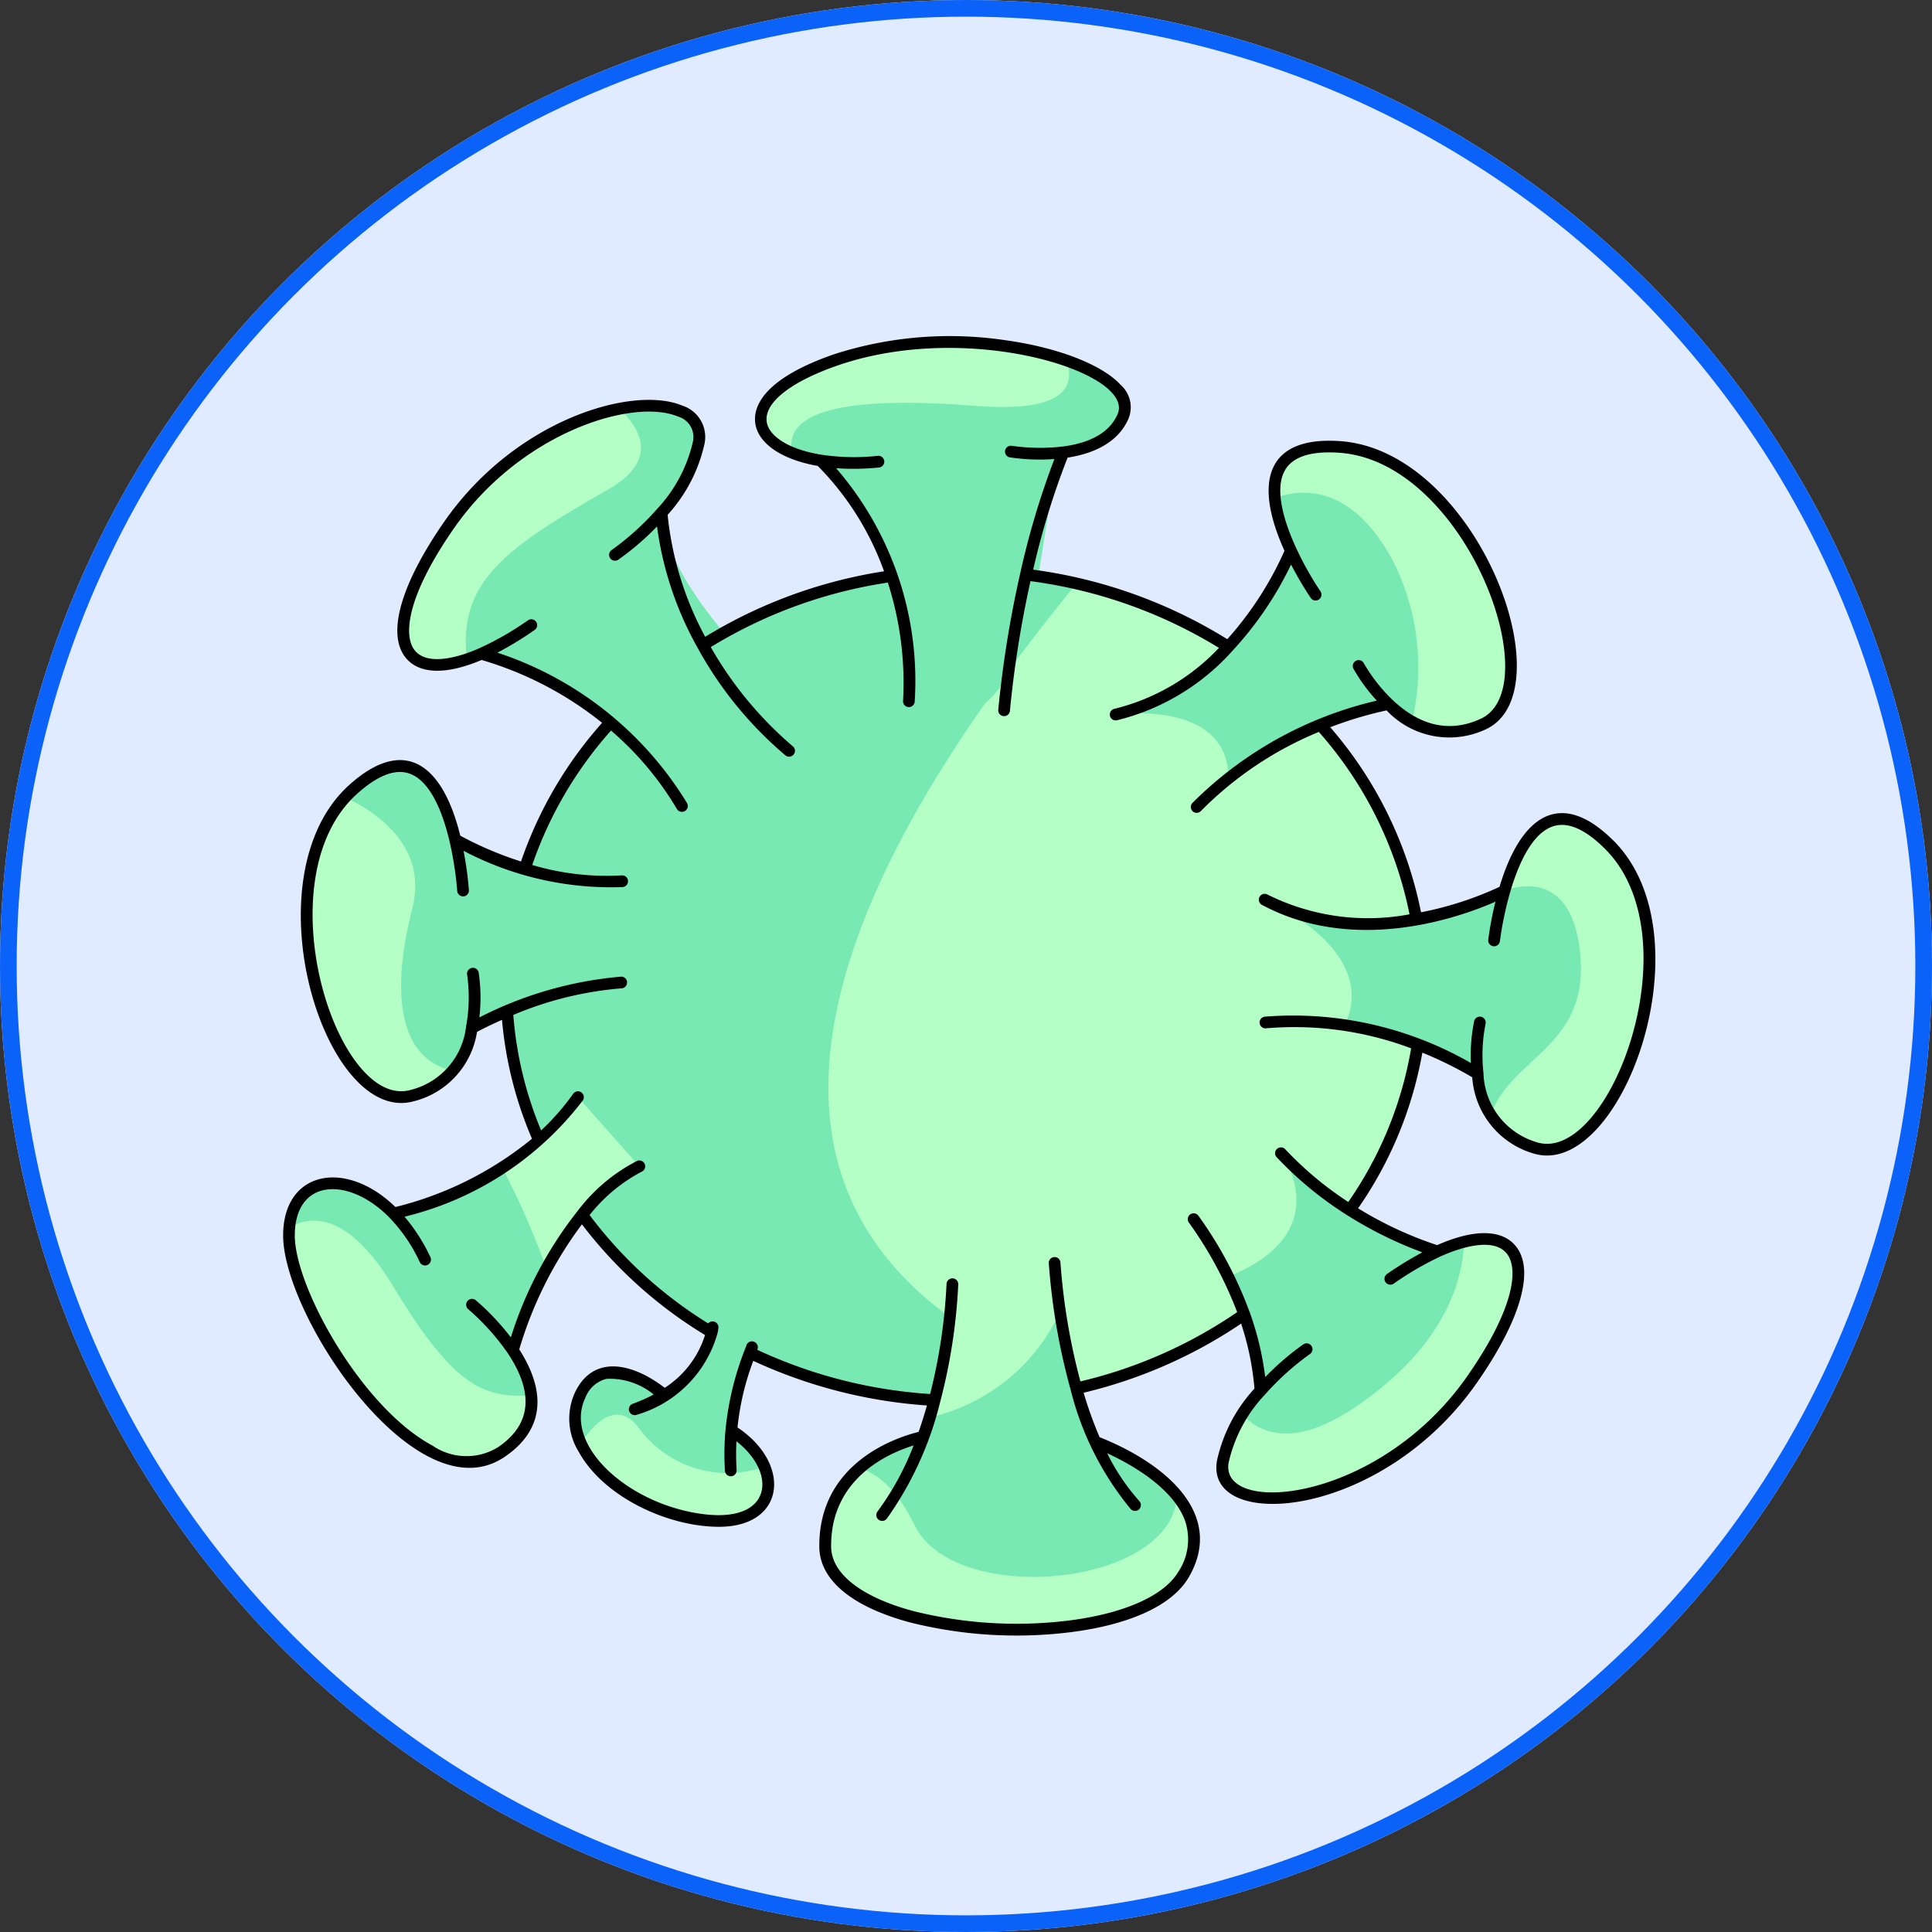 <svg xmlns="http://www.w3.org/2000/svg" width="116" height="116" viewBox="0 0 116 116">
  <rect x="0" y="0" width="116" height="116" fill="#333333" stroke="none"/>
  <g id="Grupo_1043349" data-name="Grupo 1043349" transform="translate(-645 -14725)">
    <g id="Elipse_4816" data-name="Elipse 4816" transform="translate(645 14725)" fill="#e0ebff" stroke="#0b62f8" stroke-width="1">
      <circle cx="58" cy="58" r="58" stroke="none"/>
      <circle cx="58" cy="58" r="57.5" fill="none"/>
    </g>
    <g id="coronavirus" transform="translate(662 14743)">
      <g id="Grupo_1043127" data-name="Grupo 1043127">
        <g id="Grupo_1043125" data-name="Grupo 1043125">
          <path id="Trazado_772217" data-name="Trazado 772217" d="M107.274,361.959c-3.364-.421-6.338-2.4-7.329-4.609a3.342,3.342,0,0,1-.04-2.887c1.473-3.077,5.051,0,5.051,0a5.926,5.926,0,0,0,2.9-4.077l2.352,1.2a18.654,18.654,0,0,0-1.234,5,4.865,4.865,0,0,1,1.982,2.174c.757,1.81-.322,3.614-3.686,3.193Z" transform="translate(-82.062 -288.703)" fill="#79e9b3"/>
          <path id="Trazado_772218" data-name="Trazado 772218" d="M131.108,117.359c0,10.818-7.605,20.027-18.235,23.472a30.028,30.028,0,0,1-9.265,1.451c-15.187,0-27.5-11.158-27.5-24.923s12.311-24.923,27.5-24.923a30.188,30.188,0,0,1,6.734.753C122.274,95.911,131.108,105.7,131.108,117.359Z" transform="translate(-62.711 -76.163)" fill="#b4ffc6"/>
          <path id="Trazado_772219" data-name="Trazado 772219" d="M109.715,140.948c-2.9.938-2.855,1.333-6.107,1.333-15.187,0-27.5-11.158-27.5-24.923s12.311-24.923,27.5-24.923a30.188,30.188,0,0,1,6.734.753C103.233,102.048,81.074,129.747,109.715,140.948Z" transform="translate(-62.711 -76.163)" fill="#79e9b3"/>
          <path id="Trazado_772220" data-name="Trazado 772220" d="M26.937,165.935v6.084a22.813,22.813,0,0,0-9,2.725,4.812,4.812,0,0,1-3.7,4.093c-4.843,1.127-9.3-13.149-3.421-18.421,3.776-3.385,5.422.1,6.116,3.024a20.808,20.808,0,0,0,7.346,2.424A14.262,14.262,0,0,0,26.937,165.935Z" transform="translate(-6.607 -131.028)" fill="#b4ffc6"/>
          <path id="Trazado_772221" data-name="Trazado 772221" d="M26.939,172.019a22.813,22.813,0,0,0-9,2.725,5.739,5.739,0,0,1-1.146,2.568,4.549,4.549,0,0,1-2.549,1.525c-4.7,1.093-9.04-12.334-3.9-17.941a6.564,6.564,0,0,1,.484-.481c3.776-3.385,5.422.1,6.116,3.024a20.808,20.808,0,0,0,7.346,2.424s4.367-2.681,4.8-1.739c.808,1.762-2.145,7.894-2.145,7.894Z" transform="translate(-6.61 -131.028)" fill="#79e9b3"/>
          <path id="Trazado_772222" data-name="Trazado 772222" d="M206.384,347.074c-3.017,5.089-21.449,4.079-21.506-1.676-.048-5.028,4.838-6.378,5.876-6.607q.214-.586.393-1.171a33.085,33.085,0,0,0,1.368-8l6.13-1.306s.062,1.208.327,2.979a31.5,31.5,0,0,0,2.118,7.788C202.386,339.585,209.111,342.463,206.384,347.074Z" transform="translate(-152.331 -270.518)" fill="#b4ffc6"/>
          <path id="Trazado_772223" data-name="Trazado 772223" d="M206.384,361.015c-3.017,5.089-21.449,4.079-21.506-1.676a5.945,5.945,0,0,1,2.063-4.725,8.983,8.983,0,0,1,3.813-1.882q.214-.586.393-1.171a11.386,11.386,0,0,0,7.825-6.325,31.5,31.5,0,0,0,2.118,7.788A12.942,12.942,0,0,1,206,356.262v0a3.846,3.846,0,0,1,.387,4.751Z" transform="translate(-152.331 -284.459)" fill="#79e9b3"/>
          <path id="Trazado_772224" data-name="Trazado 772224" d="M306.037,66.714a4.916,4.916,0,0,1-5.7-1.2,23.374,23.374,0,0,0-9.6,4.454,17.969,17.969,0,0,0-1.9,1.723l-4.861-5.547.007,0c7.316-1.671,10.508-9.837,10.508-9.837-1.271-2.739-2.183-6.579,2.929-6.225C305.292,50.625,310.549,64.626,306.037,66.714Z" transform="translate(-233.979 -41.244)" fill="#b4ffc6"/>
          <path id="Trazado_772225" data-name="Trazado 772225" d="M306.07,66.714a4.529,4.529,0,0,1-4.278-.144,7,7,0,0,1-1.421-1.056,23.374,23.374,0,0,0-9.6,4.454c0-4.683-6.528-3.855-6.758-3.825,7.316-1.671,10.508-9.837,10.508-9.837a10.184,10.184,0,0,1-.968-3.151c-.174-1.815.634-3.3,3.9-3.074C305.325,50.626,310.582,64.626,306.07,66.714Z" transform="translate(-234.012 -41.245)" fill="#79e9b3"/>
          <path id="Trazado_772226" data-name="Trazado 772226" d="M351.055,196.842a4.859,4.859,0,0,1-3.493-4.466,22.13,22.13,0,0,0-7.971-2.924,19.312,19.312,0,0,0-4.783-.146l-.028-7.376.016.007q.37.2.741.364s.005,0,.009,0c6.438,2.866,13.626-.9,13.626-.9.84-2.9,2.671-6.394,6.294-2.774,5.586,5.582.366,19.6-4.41,18.21Z" transform="translate(-275.844 -145.912)" fill="#b4ffc6"/>
          <path id="Trazado_772227" data-name="Trazado 772227" d="M354.639,196.842a4.5,4.5,0,0,1-2.693-2,6.144,6.144,0,0,1-.8-2.468,22.13,22.13,0,0,0-7.971-2.924c1.69-3.621-2.3-6.22-4.045-7.147,6.438,2.866,13.626-.9,13.626-.9.84-2.9,2.671-6.394,6.294-2.774,5.586,5.582.366,19.6-4.41,18.21Z" transform="translate(-279.428 -145.912)" fill="#79e9b3"/>
          <path id="Trazado_772228" data-name="Trazado 772228" d="M184.644,18.908a4.211,4.211,0,0,1-3.582,2.155A54.205,54.205,0,0,0,178.045,32.4a4.9,4.9,0,0,1-1.639,3.3l-4.622.344a18.633,18.633,0,0,0-5.317-14.49c-4.406-.713-5.464-3.85.995-6.059C175.4,12.778,185.952,15.894,184.644,18.908Z" transform="translate(-134.214 -11.908)" fill="#b4ffc6"/>
          <path id="Trazado_772229" data-name="Trazado 772229" d="M184.646,18.906a4.211,4.211,0,0,1-3.583,2.155c-1.6,3.919-1.061,12.609-5.081,15.36-4.183-.555-4.2-.382-4.2-.382a18.633,18.633,0,0,0-5.317-14.49,8.008,8.008,0,0,1-1.7-.454c-2.857-1.151-2.827-3.718,2.692-5.605a22.775,22.775,0,0,1,13.79.062C183.719,16.412,185.183,17.667,184.646,18.906Z" transform="translate(-134.217 -11.906)" fill="#79e9b3"/>
          <path id="Trazado_772230" data-name="Trazado 772230" fill="none" stroke="#000" stroke-linecap="round" stroke-linejoin="round" stroke-miterlimit="10" stroke-width="4"/>
          <path id="Trazado_772231" data-name="Trazado 772231" d="M64.119,56.88,57.688,60.2a20.757,20.757,0,0,0-12.059-9.126c-4.933,2.149-6.581-1.042-1.908-7.755,5.528-7.938,15.675-8.741,14.973-4.924A9.229,9.229,0,0,1,56.458,42.6a21.558,21.558,0,0,0,5.8,12.5A17.723,17.723,0,0,0,64.119,56.88Z" transform="translate(-33.743 -29.81)" fill="#b4ffc6"/>
          <path id="Trazado_772232" data-name="Trazado 772232" d="M68.306,57.806c-4.371.213-10.618,2.391-10.618,2.391a20.757,20.757,0,0,0-12.059-9.126c-.3.129-.581.239-.852.329-4.255,1.424-5.449-1.775-1.056-8.084a16.885,16.885,0,0,1,10.221-6.954c2.938-.565,5.088.2,4.751,2.03A9.23,9.23,0,0,1,56.458,42.6C56.977,48.493,66.209,55.538,68.306,57.806Z" transform="translate(-33.743 -29.811)" fill="#79e9b3"/>
          <path id="Trazado_772233" data-name="Trazado 772233" d="M327.269,304.65c-5.528,7.938-15.675,8.742-14.973,4.924a9.244,9.244,0,0,1,2.262-4.239,18.325,18.325,0,0,0-1.944-6.839,25.967,25.967,0,0,0-2.076-3.45l5.243-3.959,0,0a22.714,22.714,0,0,0,9.4,5.885C330.252,294.672,332,297.86,327.269,304.65Z" transform="translate(-255.871 -239.842)" fill="#b4ffc6"/>
          <path id="Trazado_772234" data-name="Trazado 772234" d="M335.33,304.667c-5.528,7.938-15.675,8.742-14.973,4.924a7.882,7.882,0,0,1,1.167-2.8,12.3,12.3,0,0,1,1.1-1.442,18.325,18.325,0,0,0-1.944-6.839c6.575-2.642,3.278-7.258,3.171-7.406a22.713,22.713,0,0,0,9.4,5.885,9.368,9.368,0,0,1,1.595-.574C338.626,295.46,339.522,298.649,335.33,304.667Z" transform="translate(-263.932 -239.858)" fill="#79e9b3"/>
          <path id="Trazado_772235" data-name="Trazado 772235" d="M23.036,276.1s-2.943,1.213-5.577,6.144a28.025,28.025,0,0,0-2.017,4.9c1.238,1.87,1.975,4.318-.713,6.123C9.772,296.6,2,284.808,2,280.252c0-3.637,3.5-4.149,6.278-1.329a21.6,21.6,0,0,0,6.526-2.736,15.9,15.9,0,0,0,4.547-4.241Z" transform="translate(-1.648 -224.072)" fill="#b4ffc6"/>
          <path id="Trazado_772236" data-name="Trazado 772236" d="M16.536,309.7a3.507,3.507,0,0,1-1.808,3.413C9.772,316.447,2,304.657,2,300.1q0-.24.021-.459c.285-3.216,3.6-3.567,6.257-.87a21.6,21.6,0,0,0,6.526-2.736,48.317,48.317,0,0,1,2.655,6.054,28.026,28.026,0,0,0-2.017,4.9A6.281,6.281,0,0,1,16.536,309.7Z" transform="translate(-1.648 -243.921)" fill="#79e9b3"/>
        </g>
        <g id="Grupo_1043126" data-name="Grupo 1043126" transform="translate(0.352 2.544)">
          <path id="Trazado_772237" data-name="Trazado 772237" d="M175.763,18.274c-7.876-.614-11.5.333-10.99,2.82-2.857-1.151-2.827-3.718,2.692-5.605a22.775,22.775,0,0,1,13.79.062C181.772,17.088,181.219,18.7,175.763,18.274Z" transform="translate(-134.569 -14.45)" fill="#b4ffc6"/>
          <path id="Trazado_772238" data-name="Trazado 772238" d="M53.24,42.064c-6.095,3.489-9.019,5.493-8.462,10.189-4.255,1.424-5.449-1.775-1.056-8.084a16.885,16.885,0,0,1,10.221-6.954c1.533,1.465,2.125,3.23-.7,4.848Z" transform="translate(-34.095 -33.208)" fill="#b4ffc6"/>
          <path id="Trazado_772239" data-name="Trazado 772239" d="M16.794,186.082a4.549,4.549,0,0,1-2.549,1.525c-4.7,1.093-9.04-12.334-3.9-17.941,2.164,1.044,4.933,3.119,4.016,6.706C13.065,181.419,13.548,185.388,16.794,186.082Z" transform="translate(-6.962 -142.341)" fill="#b4ffc6"/>
          <path id="Trazado_772240" data-name="Trazado 772240" d="M14.728,327.979C9.772,331.309,2,319.52,2,314.964q0-.24.021-.459c1.167-.713,3.452-1.1,6.258,3.549,3.709,6.147,5.5,6.647,8.256,6.512A3.507,3.507,0,0,1,14.728,327.979Z" transform="translate(-2 -261.327)" fill="#b4ffc6"/>
          <path id="Trazado_772241" data-name="Trazado 772241" d="M108.909,386.57c-3.364-.421-6.338-2.4-7.329-4.609.655-1.007,2.123-2.753,3.505-.87a6.6,6.6,0,0,0,7.51,2.285C113.352,385.186,112.273,386.991,108.909,386.57Z" transform="translate(-84.05 -315.857)" fill="#b4ffc6"/>
          <path id="Trazado_772242" data-name="Trazado 772242" d="M206.384,404.907c-3.017,5.089-21.449,4.079-21.506-1.676a5.945,5.945,0,0,1,2.063-4.725c.993.287,2.2,1.164,3.3,3.415,2.407,4.947,15.49,3.723,15.758-1.766A3.846,3.846,0,0,1,206.384,404.907Z" transform="translate(-152.683 -330.895)" fill="#b4ffc6"/>
          <path id="Trazado_772243" data-name="Trazado 772243" d="M335.33,328.739c-5.528,7.938-15.675,8.742-14.973,4.924a7.882,7.882,0,0,1,1.167-2.8c.937.984,2.921,2.179,6.825-.477,5.037-3.426,6.394-7.183,6.489-9.9C338.626,319.532,339.522,322.722,335.33,328.739Z" transform="translate(-264.284 -266.475)" fill="#b4ffc6"/>
          <path id="Trazado_772244" data-name="Trazado 772244" d="M414.623,196.842a4.5,4.5,0,0,1-2.693-2c1.188-3.419,5.781-4.063,5.382-9.41-.44-5.9-4.572-4.028-4.572-4.028.84-2.9,2.671-6.394,6.294-2.774C424.619,184.215,419.4,198.229,414.623,196.842Z" transform="translate(-339.764 -148.455)" fill="#b4ffc6"/>
          <path id="Trazado_772245" data-name="Trazado 772245" d="M350.616,66.714a4.529,4.529,0,0,1-4.278-.144,14.19,14.19,0,0,0-1.148-9.656c-2.487-4.611-5.477-4.361-7.095-3.76-.174-1.815.634-3.3,3.9-3.074C349.871,50.626,355.128,64.626,350.616,66.714Z" transform="translate(-278.91 -43.789)" fill="#b4ffc6"/>
        </g>
      </g>
      <path id="Trazado_772246" data-name="Trazado 772246" d="M79.871,42.719c-3.177-3.174-5.557-1.51-6.837,2.775a20.417,20.417,0,0,1-4.713,1.528,24.163,24.163,0,0,0-5.451-11.11A22.975,22.975,0,0,1,66.254,34.9a5.164,5.164,0,0,0,5.952,1.138c4.928-2.28-.568-16.739-8.746-17.305-4.481-.311-5.186,2.509-3.338,6.583a20.305,20.305,0,0,1-3.434,5.309,29.531,29.531,0,0,0-11.654-4.175A46.826,46.826,0,0,1,47.1,19.723c1.853-.284,3.115-1.088,3.655-2.335a1.8,1.8,0,0,0-.481-2.043c-1.126-1.221-3.8-2.248-6.974-2.68a22.641,22.641,0,0,0-10.163.833c-4.353,1.489-4.878,3.187-4.8,4.066.107,1.261,1.545,2.274,3.761,2.656a17.268,17.268,0,0,1,3.981,6.328,29.141,29.141,0,0,0-10.739,3.933,19.472,19.472,0,0,1-2.255-7.324A9.311,9.311,0,0,0,25.3,18.892,1.979,1.979,0,0,0,23.966,16.6c-2.982-1.244-10.026.845-14.277,6.948-2.64,3.793-3.486,6.782-2.322,8.2.807.984,2.42,1.028,4.549.125a20.945,20.945,0,0,1,7.235,3.774,24.393,24.393,0,0,0-4.868,8.325,21.007,21.007,0,0,1-3.647-1.55c-1.065-4.319-3.358-6.012-6.657-3.054C-2.114,44.839,2.417,59.631,7.715,58.4a5.1,5.1,0,0,0,3.926-4.2c.5-.258,1-.5,1.5-.72a23.193,23.193,0,0,0,1.8,7.138,20.79,20.79,0,0,1-8.2,4.1C3.738,61.8,0,62.555,0,66.428c0,4.854,8.013,16.845,13.276,13.307,2.308-1.549,2.619-3.784.9-6.468a23.839,23.839,0,0,1,3.763-7.51,26.7,26.7,0,0,0,7.392,6.648,5.841,5.841,0,0,1-2.42,3.168c-1.982-1.52-4.3-2-5.39.282a3.77,3.77,0,0,0,.217,3.544c1.5,2.742,5.383,4.52,8.424,4.519,4.024,0,4.375-3.8,1.12-5.963a15.793,15.793,0,0,1,.946-4,29.672,29.672,0,0,0,10.427,2.678c-.156.552-.324,1.084-.5,1.587-1.362.338-6.009,1.865-5.962,6.909.019,1.982,1.955,3.592,5.45,4.532a26.321,26.321,0,0,0,9.692.578c3.553-.46,6.046-1.617,7.019-3.258,2.226-3.764-1.277-6.824-5.333-8.444a24.31,24.31,0,0,1-.959-2.669,28.819,28.819,0,0,0,9.457-4.148,16.753,16.753,0,0,1,.8,3.9,9.328,9.328,0,0,0-2.245,4.3c-.8,4.334,9.828,3.64,15.607-4.66,2.649-3.8,3.492-6.8,2.313-8.212-.834-1-2.5-1.016-4.708-.042a22.568,22.568,0,0,1-4.744-2.209A23.546,23.546,0,0,0,68.4,55.45a22.864,22.864,0,0,1,2.995,1.478,5.128,5.128,0,0,0,3.721,4.589c5.211,1.511,10.559-13,4.757-18.8ZM75.31,60.84a4.459,4.459,0,0,1-3.241-4.17,9.672,9.672,0,0,1,.127-2.955.352.352,0,0,0-.686-.158,10.26,10.26,0,0,0-.194,2.515A21.427,21.427,0,0,0,58.93,53.29a.352.352,0,0,0,.068.7,19.934,19.934,0,0,1,8.729,1.2,22.845,22.845,0,0,1-3.775,9.225,20.673,20.673,0,0,1-3.784-3.166.352.352,0,0,0-.515.48,21.7,21.7,0,0,0,4.191,3.453l0,0A23.946,23.946,0,0,0,68.4,67.439a20.94,20.94,0,0,0-2.121,1.3.352.352,0,0,0,.4.58A18.381,18.381,0,0,1,69.458,67.7c1.173-.534,3.178-1.192,4-.2.73.877.5,3.271-2.35,7.359-5.327,7.651-14.932,8.43-14.336,5.19a8.753,8.753,0,0,1,2.18-4.072,16.2,16.2,0,0,1,2.7-2.433.352.352,0,0,0-.393-.584,16,16,0,0,0-2.294,1.97,17.863,17.863,0,0,0-.907-3.828A.354.354,0,0,0,58.02,71a24.15,24.15,0,0,0-3.064-5.757.352.352,0,0,0-.575.407,23.633,23.633,0,0,1,2.9,5.38,28.1,28.1,0,0,1-9.412,4.159,38.222,38.222,0,0,1-1.2-7.165.352.352,0,0,0-.7.036,38.846,38.846,0,0,0,1.319,7.647,18.075,18.075,0,0,0,3.6,7.143.352.352,0,0,0,.52-.476A12.7,12.7,0,0,1,49.476,79.5c1.427.659,3.991,2.089,4.69,4.1a3.5,3.5,0,0,1-.416,3.017c-.847,1.429-3.218,2.493-6.5,2.919a25.583,25.583,0,0,1-9.419-.56c-3.117-.838-4.913-2.244-4.929-3.858-.038-4.06,3.357-5.591,4.953-6.086a16.873,16.873,0,0,1-2.169,3.969.352.352,0,0,0,.562.425A20.46,20.46,0,0,0,39.454,76.4v0a33.872,33.872,0,0,0,1.081-7.04.352.352,0,0,0-.344-.36.356.356,0,0,0-.36.344,33.156,33.156,0,0,1-.985,6.6,28.982,28.982,0,0,1-10.373-2.65.838.838,0,0,0,.024-.1.352.352,0,1,0-.7-.111,18.007,18.007,0,0,0-1.237,5.028,15.818,15.818,0,0,0-.031,2.474.352.352,0,0,0,.7-.045,15.518,15.518,0,0,1-.012-1.755c2.439,1.894,2.177,4.892-1.97,4.375-4.524-.566-8.459-4.147-7.1-6.995a1.833,1.833,0,0,1,1.266-1.13,4.157,4.157,0,0,1,2.834.938,8.987,8.987,0,0,1-1.254.557.352.352,0,0,0,.237.663,7.1,7.1,0,0,0,4.842-4.866,2.861,2.861,0,0,0,.064-.359.352.352,0,0,0-.615-.262A25.943,25.943,0,0,1,18.4,65.2a9.8,9.8,0,0,1,3.12-2.6.352.352,0,0,0-.268-.651,10.432,10.432,0,0,0-3.574,3.011,23.587,23.587,0,0,0-4.006,7.586,14.646,14.646,0,0,0-2.111-2.236.352.352,0,0,0-.448.543A13.96,13.96,0,0,1,13.5,73.514c1.432,2.157,1.57,4.169-.615,5.636a3.61,3.61,0,0,1-3.906-.1C4.712,76.774.7,69.516.7,66.428c0-3.435,3.236-3.561,5.675-1.082h0a9.713,9.713,0,0,1,1.829,2.679.352.352,0,1,0,.637-.3A10.745,10.745,0,0,0,7.289,65.3a19.16,19.16,0,0,0,10.7-6.975.352.352,0,1,0-.576-.405,14.366,14.366,0,0,1-1.923,2.2,22.454,22.454,0,0,1-1.671-6.935,21,21,0,0,1,6.531-1.6.352.352,0,0,0-.044-.7,22.94,22.94,0,0,0-8.525,2.45,10.322,10.322,0,0,0-.04-2.688.352.352,0,0,0-.694.12,9.676,9.676,0,0,1-.065,3.127,4.429,4.429,0,0,1-3.429,3.818C3.168,58.733-1.2,44.965,4.45,39.9c1.2-1.077,2.237-1.489,3.08-1.225,1.333.418,2.072,2.443,2.458,4.069a20.745,20.745,0,0,1,.468,3.023.352.352,0,0,0,.7-.044,20.716,20.716,0,0,0-.325-2.393,19.009,19.009,0,0,0,9.521,2.179.352.352,0,1,0-.049-.7,15.753,15.753,0,0,1-5.347-.627,23.7,23.7,0,0,1,4.731-8.071,18.835,18.835,0,0,1,3.953,4.707.352.352,0,0,0,.607-.357,21.02,21.02,0,0,0-11.381-9.028A20.742,20.742,0,0,0,15.1,30.071a.352.352,0,1,0-.4-.58,18.028,18.028,0,0,1-2.955,1.692c-1.133.5-3.047,1.082-3.835.122-.722-.881-.482-3.275,2.356-7.352,3.991-5.73,10.725-7.828,13.428-6.7a1.279,1.279,0,0,1,.91,1.512,8.733,8.733,0,0,1-2.153,4.042,16.1,16.1,0,0,1-2.723,2.462.352.352,0,0,0,.394.584,16.1,16.1,0,0,0,2.327-2,20.375,20.375,0,0,0,2.442,7.3,22.781,22.781,0,0,0,5.267,6.448.352.352,0,1,0,.433-.555A22.4,22.4,0,0,1,25.675,31.1a28.453,28.453,0,0,1,10.631-3.874,19.553,19.553,0,0,1,.912,7.138.352.352,0,0,0,.7.037,19.51,19.51,0,0,0-4.715-14.042,14.87,14.87,0,0,0,2.587-.045.352.352,0,0,0-.07-.7,13.157,13.157,0,0,1-3.415-.068c-1.912-.309-3.2-1.11-3.277-2.038-.1-1.131,1.523-2.38,4.33-3.34,7.908-2.7,17.815.478,16.745,2.944-.462,1.066-1.573,1.721-3.3,1.945a11.879,11.879,0,0,1-3.051-.043.352.352,0,0,0-.115.695,12.457,12.457,0,0,0,2.67.1,48.882,48.882,0,0,0-2.051,6.86,65.515,65.515,0,0,0-1.316,8.172.352.352,0,1,0,.7.057,64.563,64.563,0,0,1,1.231-7.758,28.84,28.84,0,0,1,11.317,4.007,12.8,12.8,0,0,1-6.28,3.658.352.352,0,0,0,.156.687,13.65,13.65,0,0,0,6.937-4.173,20.864,20.864,0,0,0,3.516-5.176A20.593,20.593,0,0,0,61.7,28.149a.352.352,0,1,0,.581-.4c-1.169-1.727-3.244-5.658-2.054-7.388.5-.729,1.575-1.042,3.187-.93C70.98,19.958,76,33.505,71.911,35.4c-1.83.847-3.617.464-5.309-1.137a9.855,9.855,0,0,1-1.716-2.195.352.352,0,0,0-.621.332,10.26,10.26,0,0,0,1.4,1.914A23.024,23.024,0,0,0,54.6,40.452a.352.352,0,1,0,.511.484,21.342,21.342,0,0,1,7.074-4.743,23.491,23.491,0,0,1,5.445,10.95A13.492,13.492,0,0,1,59.1,45.955a.352.352,0,0,0-.333.621c5.623,3.014,11.938.726,14.022-.191a20.457,20.457,0,0,0-.432,2.284.352.352,0,1,0,.7.082,20.427,20.427,0,0,1,.607-2.911c.413-1.427,1.253-3.641,2.693-4.011.856-.22,1.871.247,3.014,1.389,5.367,5.363.264,18.88-4.063,17.623Z" transform="translate(0 -10.247)"/>
    </g>
  </g>
</svg>
